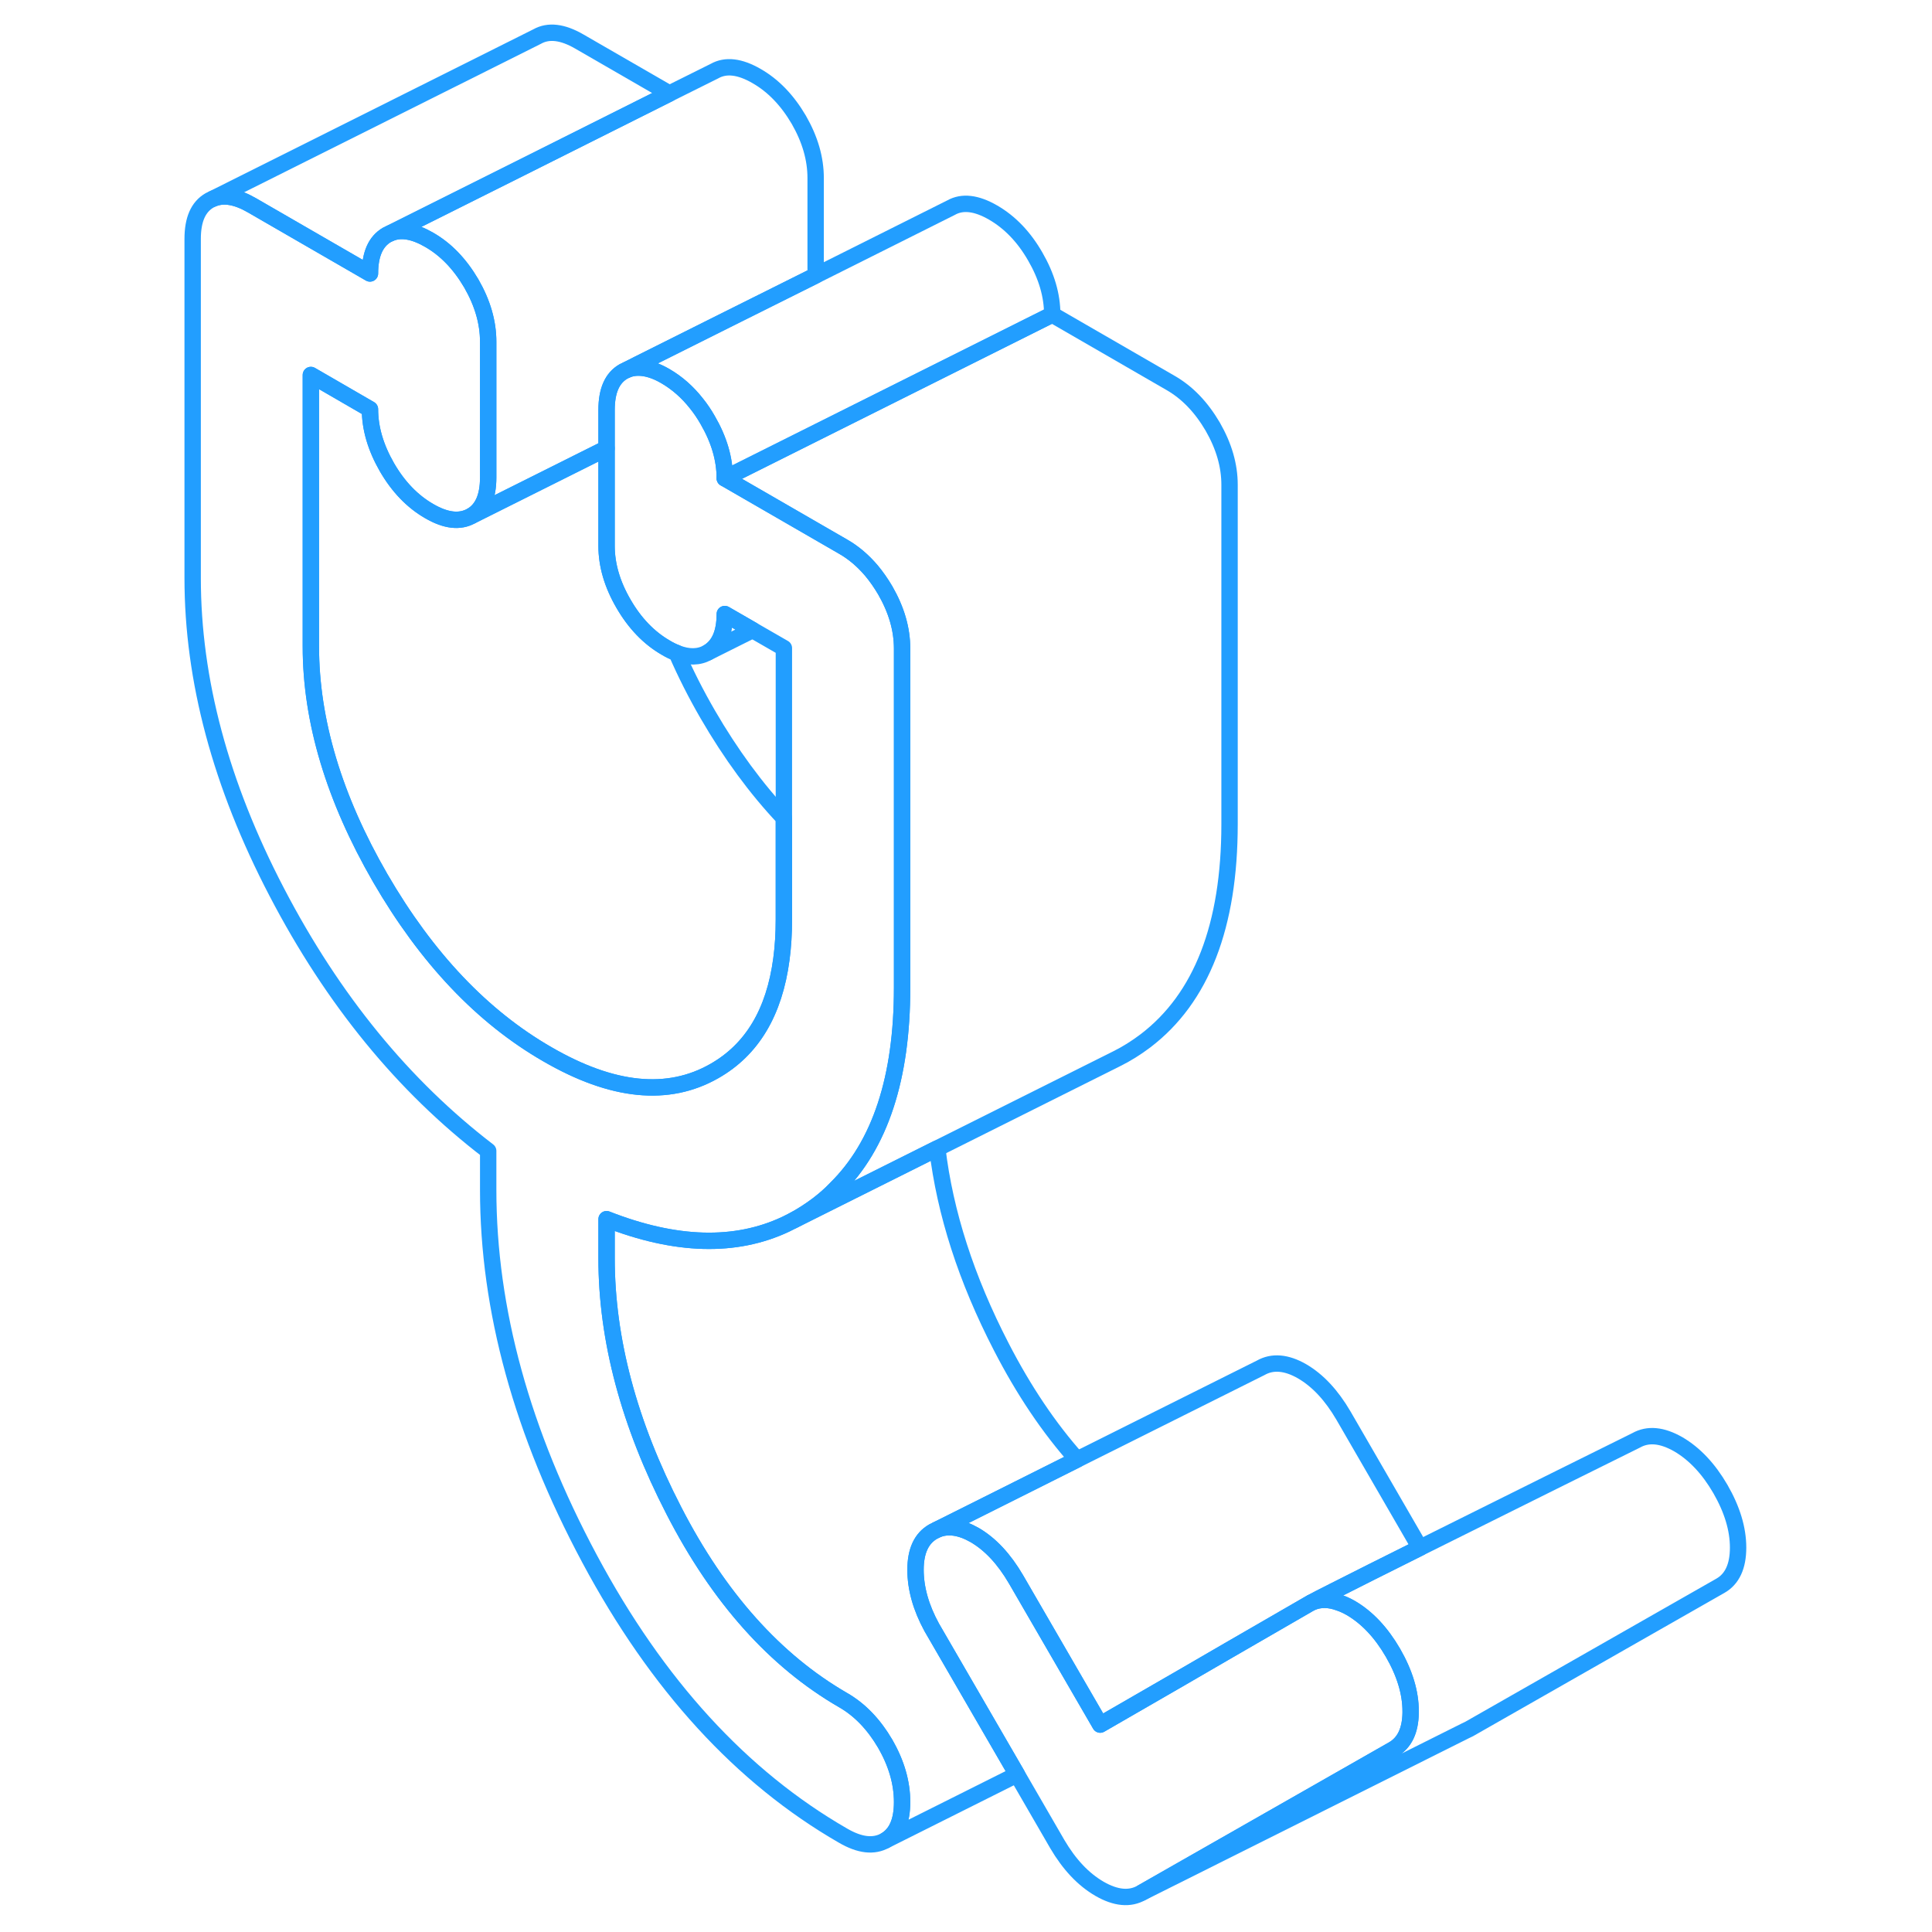 <svg width="48" height="48" viewBox="0 0 100 118" fill="none" xmlns="http://www.w3.org/2000/svg" stroke-width="1px" stroke-linecap="round" stroke-linejoin="round"><path d="M28.047 74.463V76.843C28.047 81.813 29.417 86.953 32.157 92.263C34.887 97.573 38.337 101.433 42.487 103.833C43.517 104.423 44.367 105.313 45.066 106.503C45.757 107.703 46.097 108.883 46.097 110.063C46.097 111.243 45.757 112.013 45.066 112.413C44.367 112.803 43.517 112.713 42.487 112.113C36.287 108.543 31.127 102.903 27.007 95.203C22.887 87.503 20.817 79.993 20.817 72.673V70.293C15.646 66.333 11.337 61.073 7.907 54.493C4.477 47.923 2.767 41.523 2.767 35.313V14.593C2.767 13.413 3.107 12.633 3.807 12.233L4.017 12.133C4.667 11.863 5.457 12.003 6.377 12.533L13.597 16.703C13.597 15.523 13.947 14.743 14.637 14.343L14.847 14.243C15.497 13.973 16.287 14.113 17.206 14.643C18.236 15.233 19.087 16.123 19.787 17.313C20.477 18.513 20.817 19.693 20.817 20.873V29.163C20.817 30.333 20.477 31.113 19.787 31.513C19.087 31.903 18.236 31.813 17.206 31.213C16.186 30.623 15.327 29.733 14.637 28.543C13.947 27.343 13.597 26.163 13.597 24.993L9.987 22.903V39.483C9.987 44.033 11.407 48.753 14.227 53.633C17.057 58.513 20.456 62.103 24.436 64.393C28.407 66.693 31.807 67.033 34.637 65.413C36.937 64.103 38.297 61.823 38.727 58.573C38.827 57.823 38.877 57.023 38.877 56.163V39.583L36.967 38.483L35.267 37.503C35.267 38.673 34.917 39.453 34.227 39.853C33.697 40.153 33.056 40.173 32.327 39.883C32.117 39.803 31.887 39.693 31.657 39.553C30.637 38.963 29.776 38.073 29.087 36.883C28.387 35.683 28.047 34.503 28.047 33.333V25.043C28.047 23.863 28.387 23.083 29.087 22.683L29.297 22.583C29.517 22.493 29.747 22.453 29.987 22.453C30.487 22.453 31.047 22.623 31.657 22.983C32.357 23.393 32.987 23.943 33.537 24.643C33.787 24.953 34.017 25.293 34.227 25.663C34.917 26.853 35.267 28.033 35.267 29.213L42.487 33.383C43.137 33.753 43.707 34.243 44.227 34.853C44.527 35.213 44.806 35.613 45.066 36.053C45.757 37.253 46.097 38.433 46.097 39.613V60.333C46.097 65.833 44.757 69.933 42.057 72.593C41.717 72.953 41.346 73.273 40.956 73.573C40.467 73.943 39.967 74.263 39.447 74.543L38.987 74.773C35.927 76.213 32.277 76.123 28.047 74.463Z" stroke="#229EFF" stroke-linejoin="round"/><path d="M97.157 94.523C97.157 95.663 96.796 96.443 96.076 96.853L80.727 105.603L80.497 105.713L60.727 115.603L76.076 106.853C76.776 106.453 77.137 105.713 77.157 104.623V104.523C77.157 103.383 76.796 102.193 76.076 100.943C75.356 99.703 74.497 98.793 73.507 98.213C73.277 98.083 73.046 97.973 72.837 97.903C72.186 97.653 71.606 97.653 71.087 97.883C71.347 97.743 71.807 97.503 72.427 97.193C73.687 96.553 75.597 95.593 77.727 94.533C83.107 91.853 89.827 88.513 90.807 88.033C90.887 87.993 90.927 87.973 90.927 87.973C91.657 87.563 92.507 87.643 93.507 88.213C94.497 88.793 95.356 89.703 96.076 90.943C96.796 92.193 97.157 93.383 97.157 94.523Z" stroke="#229EFF" stroke-linejoin="round"/><path d="M77.157 104.523V104.623C77.137 105.713 76.777 106.453 76.077 106.853L60.727 115.603C60.007 116.013 59.147 115.933 58.157 115.363C57.157 114.783 56.307 113.873 55.577 112.633L53.117 108.383L47.907 99.393C47.247 98.183 46.917 97.013 46.917 95.873C46.917 94.733 47.277 93.953 47.997 93.543L48.237 93.423C48.897 93.153 49.667 93.263 50.527 93.753C51.487 94.313 52.327 95.213 53.057 96.463L58.197 105.333L63.187 102.453L66.047 100.793L70.927 97.973C70.927 97.973 71.017 97.923 71.087 97.883C71.607 97.653 72.187 97.653 72.837 97.903C73.047 97.973 73.277 98.083 73.507 98.213C74.497 98.793 75.357 99.703 76.077 100.943C76.797 102.193 77.157 103.383 77.157 104.523Z" stroke="#229EFF" stroke-linejoin="round"/><path d="M47.907 99.393L53.117 108.383L45.067 112.413C45.757 112.013 46.097 111.233 46.097 110.063C46.097 108.893 45.757 107.703 45.067 106.503C44.367 105.313 43.517 104.423 42.487 103.833C38.337 101.433 34.887 97.573 32.157 92.263C29.417 86.953 28.047 81.813 28.047 76.843V74.463C32.277 76.123 35.927 76.213 38.987 74.773L39.447 74.543L42.207 73.163L48.247 70.143C48.717 74.083 50.017 78.123 52.157 82.263C53.527 84.923 55.067 87.213 56.787 89.143L51.257 91.913L47.997 93.543C47.277 93.953 46.917 94.733 46.917 95.873C46.917 97.013 47.247 98.183 47.907 99.393Z" stroke="#229EFF" stroke-linejoin="round"/><path d="M66.097 29.613V50.333C66.097 56.543 64.386 60.963 60.956 63.573C60.386 64.003 59.797 64.373 59.187 64.673L48.247 70.143L42.206 73.163L39.447 74.543C39.967 74.263 40.467 73.943 40.956 73.573C41.346 73.273 41.717 72.953 42.057 72.593C44.757 69.933 46.097 65.833 46.097 60.333V39.613C46.097 38.433 45.757 37.253 45.066 36.053C44.806 35.613 44.527 35.213 44.227 34.853C43.707 34.243 43.137 33.753 42.487 33.383L35.267 29.213L48.047 22.823L55.267 19.213L62.487 23.383C63.517 23.973 64.367 24.863 65.067 26.053C65.757 27.253 66.097 28.433 66.097 29.613Z" stroke="#229EFF" stroke-linejoin="round"/><path d="M38.876 49.962V56.162C38.876 57.022 38.826 57.822 38.726 58.572C38.296 61.822 36.936 64.102 34.636 65.412C31.806 67.032 28.406 66.692 24.436 64.392C20.456 62.102 17.056 58.512 14.226 53.632C11.406 48.752 9.986 44.032 9.986 39.482V22.902L13.596 24.992C13.596 26.162 13.946 27.342 14.636 28.542C15.326 29.732 16.186 30.622 17.206 31.212C18.236 31.812 19.086 31.902 19.786 31.512L28.046 27.382V33.332C28.046 34.502 28.386 35.682 29.086 36.882C29.776 38.072 30.636 38.962 31.656 39.552C31.886 39.692 32.116 39.802 32.326 39.882C32.866 41.122 33.496 42.372 34.226 43.632C35.636 46.062 37.186 48.172 38.876 49.962Z" stroke="#229EFF" stroke-linejoin="round"/><path d="M40.817 10.873V16.823L35.327 19.563L29.987 22.233L29.297 22.583L29.087 22.683C28.387 23.083 28.047 23.863 28.047 25.043V27.383L19.787 31.513C20.477 31.113 20.817 30.333 20.817 29.163V20.873C20.817 19.693 20.477 18.513 19.787 17.313C19.087 16.123 18.237 15.233 17.207 14.643C16.287 14.113 15.497 13.973 14.847 14.243L22.767 10.283L31.887 5.713L34.637 4.343C35.327 3.953 36.187 4.053 37.207 4.643C38.237 5.233 39.087 6.123 39.787 7.313C40.477 8.513 40.817 9.693 40.817 10.873Z" stroke="#229EFF" stroke-linejoin="round"/><path d="M31.887 5.713L22.767 10.283L14.847 14.243L14.637 14.343C13.947 14.743 13.597 15.523 13.597 16.703L6.377 12.533C5.457 12.003 4.667 11.863 4.017 12.133L23.807 2.233C24.497 1.843 25.357 1.943 26.377 2.533L31.887 5.713Z" stroke="#229EFF" stroke-linejoin="round"/><path d="M55.267 19.213L48.047 22.823L35.267 29.213C35.267 28.033 34.917 26.853 34.227 25.663C34.017 25.293 33.787 24.953 33.537 24.643C32.987 23.943 32.357 23.393 31.657 22.983C31.047 22.623 30.487 22.453 29.987 22.453C29.747 22.453 29.517 22.493 29.297 22.583L29.987 22.233L35.327 19.563L40.817 16.823L49.087 12.683C49.777 12.293 50.637 12.393 51.657 12.983C52.677 13.573 53.537 14.463 54.227 15.663C54.917 16.853 55.267 18.033 55.267 19.213Z" stroke="#229EFF" stroke-linejoin="round"/><path d="M36.967 38.483L34.227 39.853C34.917 39.453 35.267 38.673 35.267 37.503L36.967 38.483Z" stroke="#229EFF" stroke-linejoin="round"/><path d="M77.726 94.533C75.596 95.593 73.686 96.553 72.426 97.193C71.806 97.503 71.346 97.743 71.086 97.883C71.016 97.923 70.966 97.953 70.926 97.973L66.046 100.793L63.186 102.453L58.196 105.333L53.056 96.463C52.326 95.213 51.486 94.313 50.526 93.753C49.666 93.263 48.896 93.153 48.236 93.423L51.256 91.913L56.786 89.143L67.996 83.543C68.716 83.133 69.566 83.203 70.526 83.753C71.486 84.313 72.326 85.213 73.056 86.463L77.726 94.533Z" stroke="#229EFF" stroke-linejoin="round"/></svg>